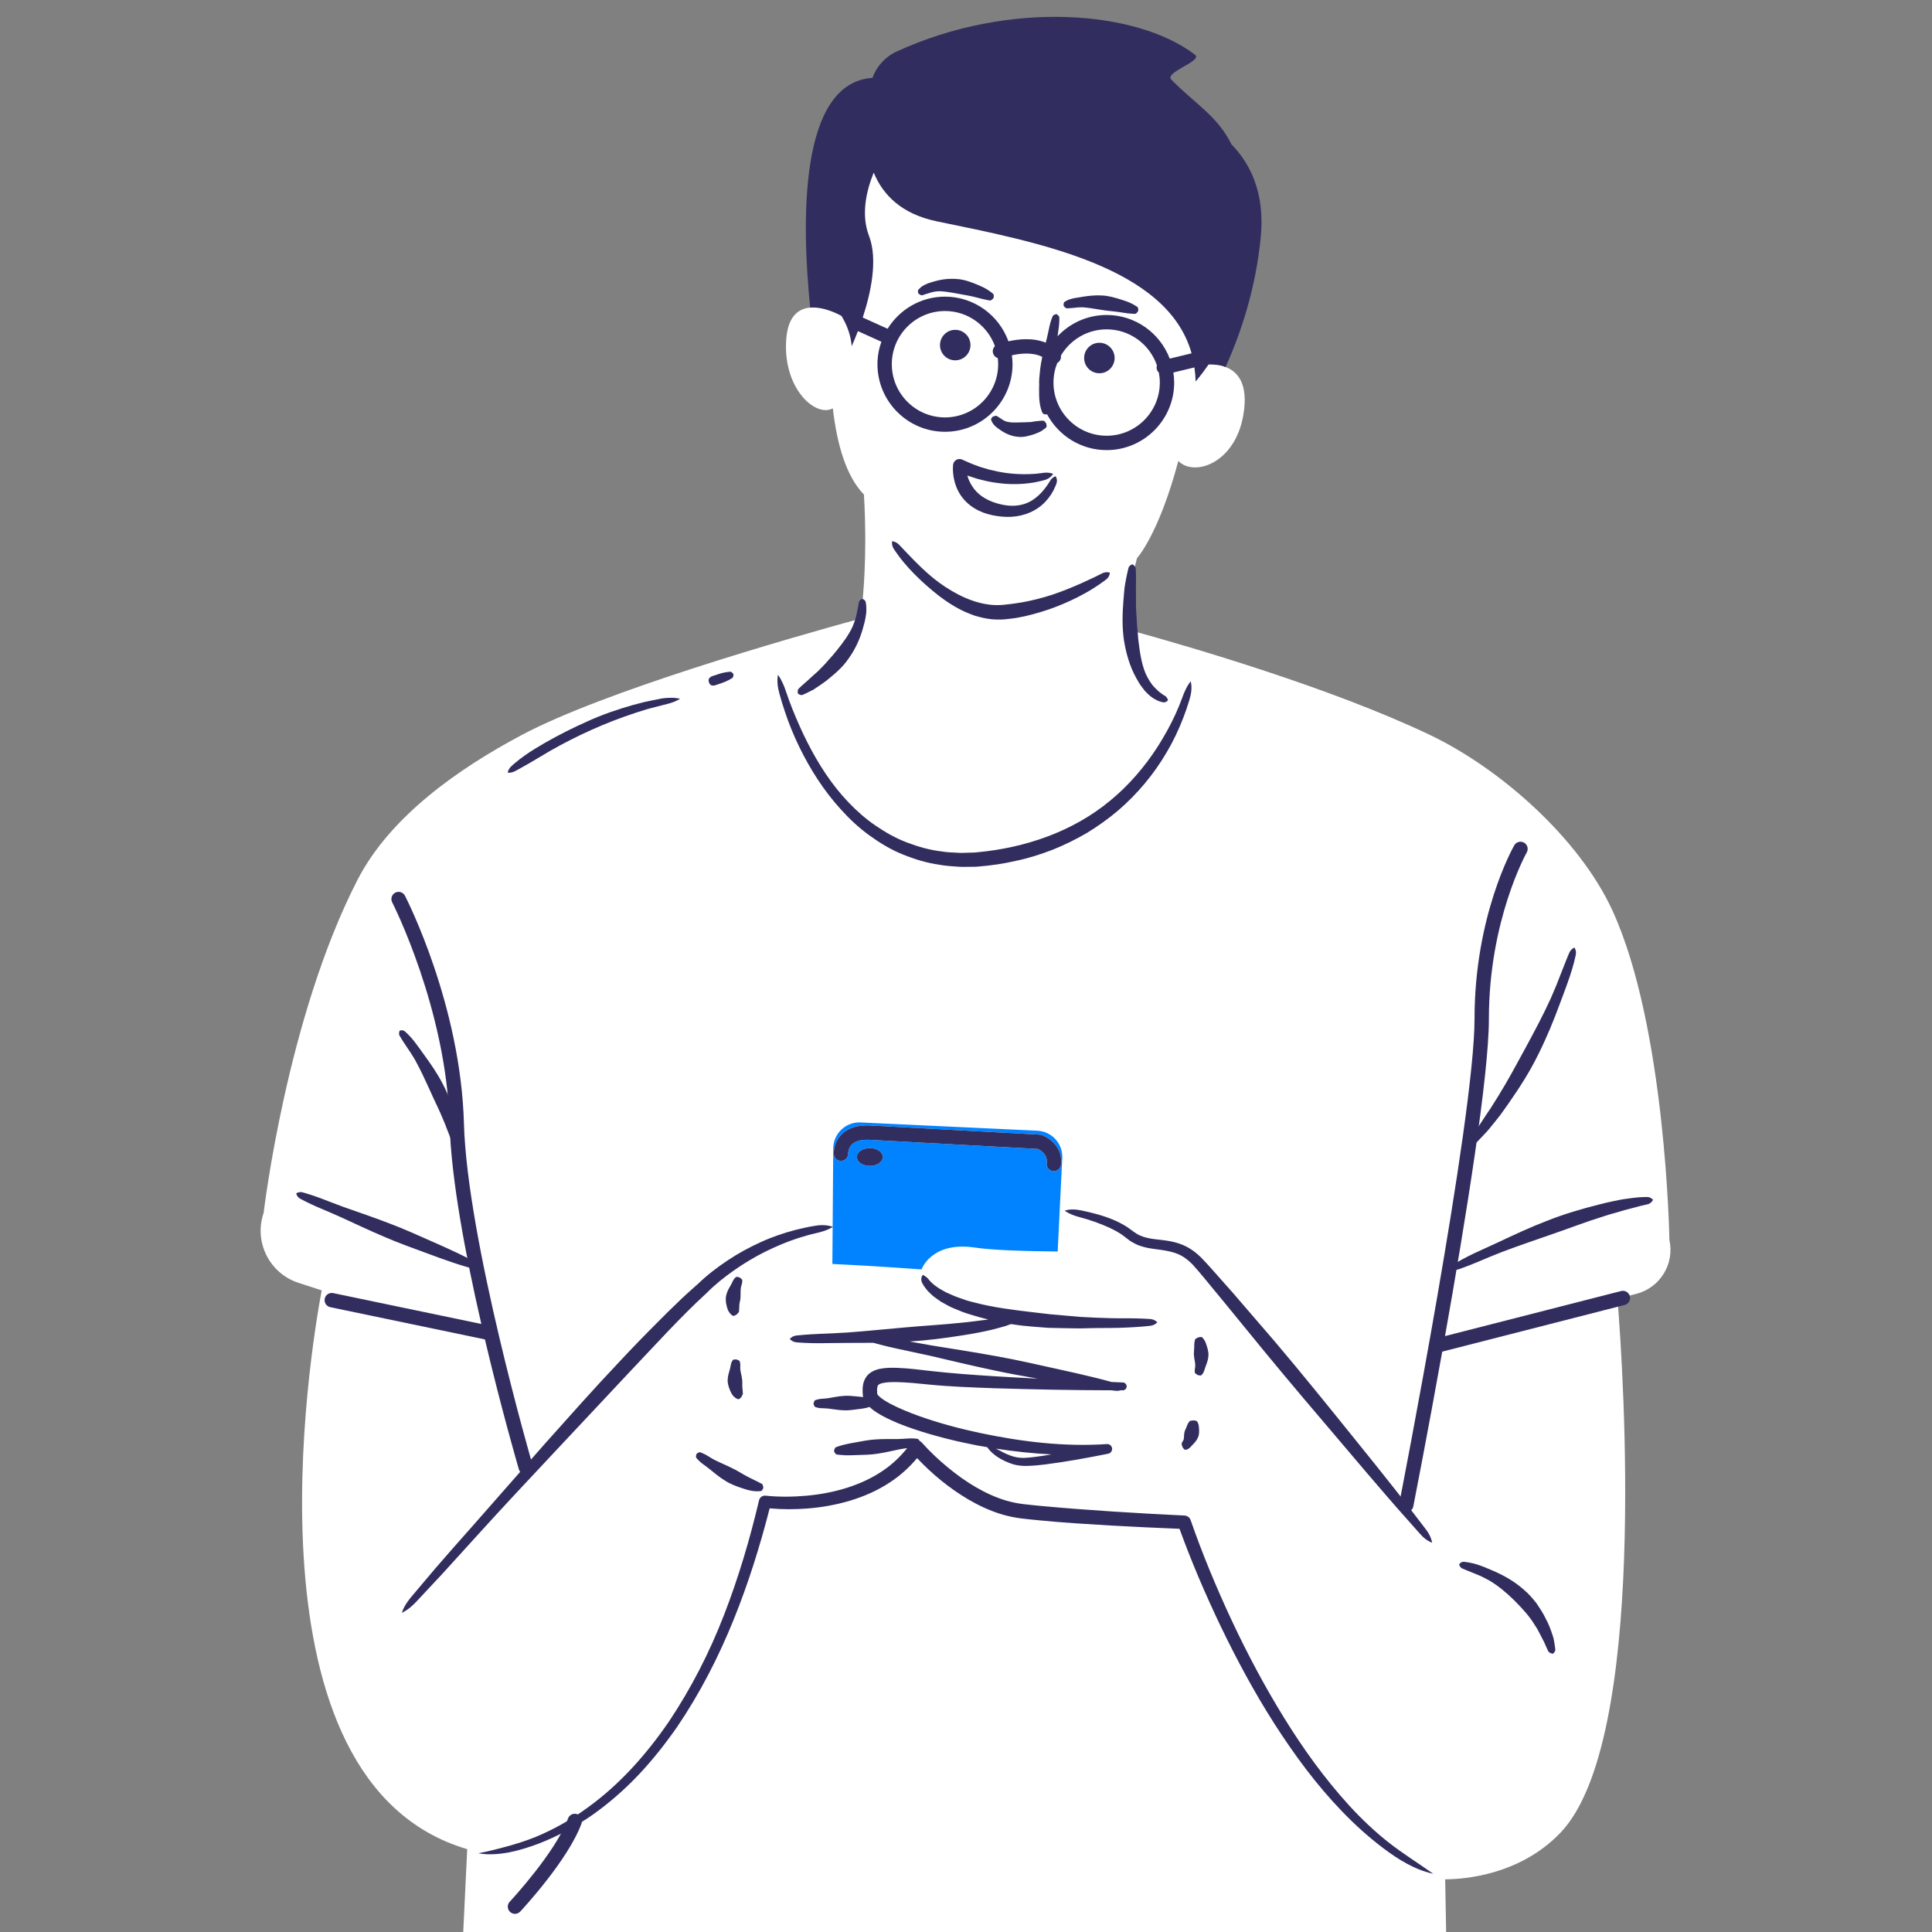 <svg xmlns="http://www.w3.org/2000/svg" xmlns:xlink="http://www.w3.org/1999/xlink" width="810" zoomAndPan="magnify" viewBox="0 0 810 810" height="810" preserveAspectRatio="xMidYMid meet" version="1.0"><rect x="0" y="0" width="810" height="810" fill="#808080" stroke="none"/><defs><clipPath id="id1"><path d="M 109.277 26 L 700.355 26 L 700.355 810 L 109.277 810 Z M 109.277 26 " clip-rule="nonzero"/></clipPath></defs><g clip-path="url(#id1)"><path fill="rgb(100%, 100%, 100%)" d="M 686.055 542.441 L 678.137 544.473 C 680.586 574.992 691.035 729.953 654.199 768.41 C 637.18 786.176 613.812 787.883 605.895 787.914 L 606.301 810 L 194.215 810 L 195.879 775.266 C 100.066 747.039 130.031 566.895 134.871 540.992 L 125.145 537.836 C 112.945 533.871 106.359 520.676 110.531 508.535 C 110.531 508.535 120.109 426.648 149.938 368.789 C 163.605 342.258 192.277 322.23 218.617 308.211 C 253.254 289.77 329.93 267.801 360.797 259.336 C 364.137 234.414 362.207 207.34 362.207 207.34 C 354.871 199.801 350.945 186.648 349.172 171.203 C 341.703 175.191 327.98 162.453 329.66 141.965 C 330.449 132.316 334.977 129.301 339.828 128.949 C 342.312 128.766 345.578 128.359 348.605 127.934 C 350.738 92.609 357.496 59.852 357.496 59.852 C 364.559 39.461 385.73 26.121 420.227 26.121 C 454.73 26.121 511.969 38.676 504.918 124.973 C 504.434 130.875 503.883 136.477 503.273 141.797 L 513.188 153.645 C 518.699 155.434 523.613 160.609 521.242 174.172 C 517.707 194.375 500.57 200.004 494.02 193.258 C 485.77 224.246 476.684 234.016 476.684 234.016 C 473.113 247.031 472.543 256.602 473.637 264.191 C 500.383 271.543 558.191 288.477 599.297 308.027 C 629.105 322.203 662.023 351.488 675.887 381.445 C 698.477 430.27 699.906 519.859 699.906 519.859 C 702.133 529.895 696 539.887 686.055 542.441 " fill-opacity="1" fill-rule="nonzero"/></g><path fill="rgb(0.78%, 51.369%, 100%)" d="M 441.836 490.996 C 441.703 490.996 441.566 490.984 441.434 490.965 C 439.777 490.746 438.625 489.234 438.844 487.586 C 439.332 483.922 436.152 482.176 435.07 481.695 C 429.387 481.387 376.598 478.52 364.625 477.879 C 361.195 477.691 358.613 478.371 357.152 479.82 C 355.566 481.395 355.598 483.52 355.598 483.543 C 355.68 485.207 354.395 486.617 352.73 486.699 C 350.984 486.738 349.652 485.488 349.578 483.828 C 349.555 483.344 349.453 478.977 352.902 475.547 C 355.641 472.816 359.699 471.59 364.945 471.859 C 377.598 472.535 435.891 475.703 435.891 475.703 C 436.18 475.715 436.461 475.777 436.738 475.871 C 439.953 477.016 445.785 481.098 444.82 488.375 C 444.613 489.895 443.32 490.996 441.836 490.996 Z M 364.676 488.809 C 361.68 488.809 359.254 487.141 359.254 485.082 C 359.254 483.02 361.68 481.348 364.676 481.348 C 367.668 481.348 370.094 483.02 370.094 485.082 C 370.094 487.141 367.668 488.809 364.676 488.809 Z M 434.914 474.055 L 360.82 470.586 C 354.602 470.289 349.383 475.234 349.34 481.461 L 348.977 529.922 C 367.805 530.805 386.363 532.211 386.363 532.211 C 386.363 532.211 390.426 520.34 408.73 523.051 C 416.059 524.137 429.465 524.57 443.434 524.699 L 445.359 485.559 C 445.652 479.492 440.977 474.336 434.914 474.055 " fill-opacity="1" fill-rule="nonzero"/><path fill="rgb(19.22%, 18.039%, 37.25%)" d="M 456.398 145.578 C 453.902 148.074 453.902 152.121 456.398 154.625 C 458.895 157.113 462.945 157.113 465.441 154.625 C 467.938 152.121 467.938 148.074 465.441 145.578 C 462.945 143.082 458.895 143.082 456.398 145.578 Z M 395.965 140.16 C 393.469 142.648 393.469 146.699 395.965 149.199 C 398.461 151.695 402.508 151.695 405.004 149.199 C 407.5 146.699 407.5 142.648 405.004 140.16 C 402.508 137.656 398.461 137.656 395.965 140.16 Z M 364.34 98.902 C 368.145 108.812 365.102 122.789 361.711 133.125 L 372.133 137.836 C 377.129 129.77 386.031 124.371 396.195 124.371 C 408.434 124.371 418.848 132.191 422.793 143.094 C 426.898 142.164 433.031 141.477 438.422 143.664 C 438.586 143.039 438.758 142.402 438.914 141.77 C 439.359 140.039 439.652 138.289 440.055 136.551 C 440.25 135.688 440.512 134.828 440.793 133.973 L 441.277 132.707 C 441.441 132.285 441.797 131.902 442.957 131.676 C 443.949 132.324 444.137 132.805 444.137 133.254 L 444.121 134.602 C 444.086 135.492 444.023 136.375 443.902 137.246 C 443.742 138.496 443.551 139.73 443.395 140.98 C 448.562 135.496 455.867 132.055 463.969 132.055 C 476.051 132.055 486.355 139.676 490.414 150.352 L 499.574 148.133 C 489.406 111.734 434.676 101.43 392.805 92.805 C 378.062 89.762 370.199 81.797 366.309 72.375 C 363.203 80.039 360.91 89.988 364.34 98.902 Z M 486.258 160.383 C 486.258 158.957 486.113 157.559 485.855 156.203 C 485.453 155.816 485.129 155.344 484.992 154.77 C 484.859 154.223 484.895 153.684 485.047 153.188 C 482.043 144.41 473.742 138.082 463.969 138.082 C 455.816 138.082 448.688 142.5 444.801 149.059 C 444.957 150.008 444.648 151.016 443.898 151.727 C 443.703 151.906 443.488 152.051 443.266 152.172 C 442.254 154.719 441.676 157.484 441.676 160.383 C 441.676 172.684 451.68 182.684 463.969 182.684 C 476.262 182.684 486.258 172.684 486.258 160.383 Z M 418.484 152.699 C 418.484 151.832 418.422 150.973 418.32 150.133 C 417.488 149.863 416.773 149.246 416.434 148.375 C 415.977 147.215 416.289 145.941 417.133 145.121 C 414.02 136.551 405.82 130.398 396.195 130.398 C 383.898 130.398 373.898 140.402 373.898 152.699 C 373.898 165 383.898 175 396.195 175 C 408.484 175 418.484 165 418.484 152.699 Z M 339.672 128.969 C 336.047 93.324 334.852 34.668 365.801 32.641 C 367.535 27.754 371.191 23.777 375.969 21.582 C 423.113 -0.047 476.594 4.238 501.023 22.957 C 504.422 25.559 488.07 30.262 491.078 33.355 C 501.219 43.758 510.207 48.34 516.328 60.547 C 524.059 68.445 530.387 80.699 528.586 99.359 C 526.504 120.902 520.32 139.508 513.824 153.879 C 511.426 152.969 508.859 152.762 506.703 152.816 C 503.551 157.422 501.25 159.93 501.25 159.93 C 501.219 157.898 501.027 155.949 500.766 154.047 L 491.938 156.18 C 492.145 157.559 492.281 158.953 492.281 160.383 C 492.281 176.008 479.586 188.711 463.969 188.711 C 453.145 188.711 443.727 182.602 438.961 173.645 C 438.938 173.676 438.918 173.688 438.895 173.719 C 438.266 173.82 437.797 173.707 437.465 173.504 C 437.184 173.324 437.012 173.09 436.926 172.828 C 436.723 172.332 436.555 171.848 436.418 171.367 C 436.152 170.414 435.961 169.465 435.859 168.539 C 435.621 166.66 435.641 164.828 435.645 163.004 C 435.66 162.371 435.672 161.73 435.691 161.09 C 435.684 160.852 435.652 160.621 435.652 160.383 C 435.652 159.203 435.754 158.043 435.891 156.902 C 436.008 155.332 436.18 153.77 436.473 152.234 C 436.625 151.363 436.793 150.496 436.977 149.629 C 432.957 147.578 427.746 148.168 424.227 148.961 C 424.391 150.184 424.512 151.43 424.512 152.699 C 424.512 168.316 411.809 181.027 396.195 181.027 C 380.578 181.027 367.875 168.316 367.875 152.699 C 367.875 149.391 368.477 146.223 369.523 143.27 L 359.688 138.828 C 358.656 141.512 357.723 143.703 357.082 145.141 C 356.727 140.941 355.414 136.809 352.812 132.469 C 352.812 132.469 345.949 128.441 339.672 128.969 Z M 417.004 178.418 C 417.84 179.289 418.863 179.918 419.852 180.602 C 421.859 181.93 424.215 182.91 426.605 183.117 C 429.023 183.465 431.309 182.738 433.453 182.094 C 434.484 181.672 435.547 181.32 436.512 180.781 C 436.98 180.492 437.438 180.16 437.883 179.828 L 438.535 179.301 C 438.77 179.156 438.906 178.781 438.668 177.562 C 437.945 176.523 437.609 176.336 437.359 176.371 L 436.574 176.391 C 436.066 176.422 435.559 176.453 435.074 176.527 C 434.098 176.609 433.168 176.781 432.242 176.93 C 430.379 177.062 428.578 177.055 426.898 177.113 C 425.211 177.133 423.469 177.227 421.82 176.699 C 421 176.441 420.266 175.977 419.582 175.477 C 419.23 175.23 418.855 174.992 418.484 174.754 C 418.289 174.641 418.078 174.527 417.895 174.402 C 417.695 174.27 417.371 174.301 416.297 174.629 C 415.488 175.387 415.438 175.852 415.551 176.121 C 415.664 176.414 415.789 176.699 415.926 176.969 C 416.223 177.5 416.574 177.996 417.004 178.418 Z M 447.289 129.262 L 448.25 129.227 C 448.871 129.145 449.516 129.168 450.125 129.082 C 451.348 128.891 452.605 128.816 453.855 128.824 C 456.387 128.988 458.871 129.488 461.359 129.852 C 463.836 130.324 466.383 130.434 468.934 130.801 C 470.211 130.961 471.473 131.219 472.77 131.371 C 473.418 131.445 474.074 131.496 474.738 131.539 L 475.734 131.598 C 476.062 131.645 476.445 131.488 477.184 130.434 C 477.305 129.156 477.059 128.773 476.75 128.609 L 475.863 128.047 C 475.254 127.688 474.645 127.344 474.012 127.062 C 472.758 126.465 471.441 126.059 470.129 125.625 C 467.496 124.801 464.801 123.992 462 123.875 C 459.195 123.703 456.355 124.02 453.57 124.469 C 452.18 124.77 450.781 124.84 449.402 125.234 C 448.711 125.418 448.035 125.605 447.391 125.949 L 446.438 126.477 C 446.125 126.652 445.859 127.016 445.902 128.145 C 446.586 129.086 446.965 129.273 447.289 129.262 Z M 412.422 196.199 C 410.859 195.805 409.375 195.148 407.852 194.625 C 406.352 194.035 404.891 193.336 403.414 192.699 L 403.324 192.664 C 403.066 192.555 402.793 192.48 402.504 192.457 C 401.016 192.332 399.715 193.434 399.582 194.922 C 399.445 196.57 399.52 197.812 399.695 199.238 C 399.875 200.617 400.195 201.977 400.648 203.312 C 401.523 206 403.109 208.508 405.168 210.496 C 407.219 212.504 409.707 213.934 412.242 214.914 C 414.812 215.855 417.395 216.348 420.016 216.594 C 425.23 217.133 430.93 216.012 435.34 212.875 C 437.566 211.355 439.363 209.328 440.781 207.152 C 441.477 206.051 442.074 204.891 442.551 203.695 C 443.031 202.523 443.57 201.27 442.555 199.652 C 440.832 200.352 440.418 201.32 439.816 202.316 C 439.199 203.277 438.551 204.203 437.848 205.07 C 436.469 206.828 434.863 208.359 433.07 209.543 C 429.477 211.973 424.973 212.527 420.66 211.676 C 416.277 210.836 412.184 209.043 409.449 206.195 C 408.078 204.762 407.004 203.102 406.203 201.246 C 405.953 200.637 405.75 200.004 405.57 199.363 C 405.727 199.418 405.875 199.48 406.031 199.539 C 407.707 200.047 409.336 200.688 411.051 201.07 C 414.414 202.035 417.902 202.523 421.383 202.832 C 424.875 203.102 428.387 202.996 431.848 202.531 C 433.578 202.312 435.293 201.945 436.98 201.531 C 438.668 201.137 440.398 200.496 441.535 198.633 C 439.516 197.949 437.973 198.109 436.359 198.395 C 434.754 198.598 433.137 198.754 431.52 198.777 C 428.285 198.887 425.051 198.715 421.852 198.301 C 420.258 198.02 418.66 197.832 417.098 197.41 L 414.742 196.883 Z M 386.734 123.773 L 387.645 123.48 C 388.195 123.215 388.848 123.152 389.41 122.934 C 389.98 122.727 390.547 122.5 391.168 122.418 C 391.773 122.312 392.359 122.145 392.992 122.129 C 395.488 121.992 397.984 122.531 400.461 122.938 C 402.93 123.441 405.5 123.766 408.066 124.375 C 409.352 124.664 410.609 125.059 411.914 125.359 C 412.574 125.504 413.227 125.656 413.902 125.781 L 414.91 125.961 C 415.238 126.062 415.645 125.949 416.523 125.008 C 416.797 123.75 416.586 123.34 416.289 123.129 L 415.434 122.438 C 414.844 122.012 414.254 121.57 413.625 121.215 C 412.383 120.469 411.055 119.898 409.719 119.332 C 407.047 118.242 404.266 117.168 401.262 116.984 C 398.285 116.73 395.211 117.012 392.266 117.828 C 391.523 117.984 390.797 118.285 390.062 118.48 C 389.328 118.66 388.613 118.949 387.926 119.309 C 387.242 119.664 386.539 119.973 385.977 120.535 L 385.137 121.34 C 384.859 121.609 384.691 122.047 385.059 123.109 C 386.008 123.797 386.422 123.875 386.734 123.773 Z M 336.676 291.254 L 338.156 290.578 C 339.125 290.105 340.105 289.629 341.059 289.117 C 342.887 287.969 344.664 286.707 346.418 285.422 C 349.793 282.672 353.266 279.855 355.762 276.125 C 358.363 272.516 360.324 268.414 361.586 264.129 C 362.211 261.992 362.82 259.84 363.09 257.613 C 363.258 256.508 363.246 255.367 363.191 254.242 C 363.129 253.672 363.082 253.113 362.973 252.551 C 362.879 252 362.559 251.395 361.398 251.027 C 360.387 251.691 360.129 252.137 360.062 252.637 C 360.02 253.121 359.887 253.609 359.812 254.094 C 359.621 255.059 359.453 256.027 359.227 256.984 C 358.875 258.91 358.25 260.801 357.492 262.617 C 355.844 266.227 353.445 269.41 350.984 272.48 L 349.098 274.77 C 348.418 275.496 347.754 276.23 347.113 276.996 C 345.867 278.559 344.348 279.906 342.969 281.379 C 341.484 282.762 339.91 284.047 338.43 285.477 C 337.641 286.129 336.875 286.82 336.105 287.523 L 334.969 288.602 C 334.566 288.941 334.293 289.461 334.512 290.801 C 335.609 291.566 336.203 291.5 336.676 291.254 Z M 476.262 240.684 L 476.188 238.699 C 476.195 238.047 475.98 237.363 474.812 236.555 C 473.516 237.062 473.18 237.695 473.059 238.355 L 472.605 240.312 C 472.32 241.621 472.043 242.941 471.816 244.258 C 471.273 246.891 471.246 249.598 470.965 252.27 C 470.543 257.625 470.434 263.094 471.234 268.527 C 472.125 273.949 473.637 279.367 476.402 284.324 C 477.16 285.539 477.734 286.824 478.684 287.938 C 479.117 288.512 479.535 289.09 479.98 289.656 L 481.523 291.211 C 482.609 292.188 483.836 293.047 485.199 293.664 C 485.848 294.008 486.613 294.172 487.309 294.402 C 488.023 294.566 488.922 294.535 489.723 293.52 C 489.453 292.953 489.254 292.516 489.027 292.266 C 488.809 291.949 488.57 291.789 488.309 291.676 C 487.816 291.344 487.305 291.109 486.852 290.707 C 485.914 290.043 485.059 289.227 484.246 288.395 C 482.562 286.75 481.34 284.598 480.312 282.391 C 478.406 277.836 477.801 272.77 477.191 267.773 C 477.059 265.227 476.684 262.727 476.609 260.148 C 476.48 257.582 476.188 255.016 476.27 252.418 C 476.301 249.828 476.18 247.23 476.281 244.613 C 476.305 243.309 476.289 242 476.262 240.684 Z M 329.082 298.379 C 330.727 303.379 332.738 308.254 335.027 313.004 C 339.641 322.477 345.363 331.5 352.559 339.375 C 356.117 343.332 360.035 347.02 364.395 350.168 C 368.734 353.32 373.371 356.168 378.402 358.191 C 383.398 360.242 388.633 361.832 394 362.57 C 396.664 363.098 399.367 363.168 402.062 363.395 C 403.418 363.5 404.766 363.406 406.113 363.418 C 407.457 363.375 408.816 363.461 410.152 363.312 C 415.543 362.867 420.797 362.121 425.996 360.902 C 431.219 359.816 436.328 358.176 441.312 356.262 C 446.281 354.273 451.094 351.906 455.715 349.203 C 460.285 346.418 464.652 343.301 468.734 339.844 C 476.848 332.883 483.773 324.582 489.137 315.41 C 491.852 310.844 494.121 306.039 496.039 301.109 C 496.992 298.645 497.852 296.141 498.613 293.605 C 499.391 291.09 499.887 288.426 499.219 285.609 C 497.461 287.875 496.484 290.199 495.629 292.617 C 494.742 295.012 493.77 297.375 492.703 299.699 C 490.57 304.34 488.051 308.789 485.336 313.086 C 479.824 321.621 473.141 329.375 465.328 335.773 C 449.727 348.703 429.738 355.469 409.73 357.316 C 408.492 357.488 407.242 357.426 405.996 357.496 C 404.746 357.508 403.492 357.633 402.254 357.559 C 399.77 357.395 397.262 357.402 394.816 356.965 C 389.863 356.398 385.047 355.039 380.402 353.262 C 375.723 351.543 371.355 349.047 367.211 346.23 C 363.051 343.422 359.254 340.059 355.754 336.402 C 348.73 329.074 343.145 320.398 338.512 311.277 C 336.191 306.711 334.129 302.008 332.211 297.246 C 331.246 294.859 330.387 292.434 329.559 290 C 328.738 287.559 327.789 285.184 326.152 282.891 C 325.66 285.676 326.086 288.32 326.781 290.848 C 327.488 293.375 328.234 295.895 329.082 298.379 Z M 383.945 235.652 C 382.414 234.121 380.93 232.551 379.422 230.984 L 377.184 228.621 C 376.445 227.816 375.578 227.145 374.051 226.887 C 373.805 228.43 374.277 229.504 374.902 230.426 C 375.535 231.348 376.176 232.27 376.84 233.168 C 378.176 234.969 379.629 236.672 381.129 238.336 C 384.168 241.629 387.438 244.727 390.922 247.613 C 394.379 250.535 398.121 253.191 402.234 255.367 C 404.289 256.441 406.461 257.355 408.703 258.133 C 410.973 258.824 413.32 259.363 415.734 259.625 C 418.109 259.832 420.711 259.809 422.906 259.477 C 424.039 259.324 425.188 259.242 426.309 259.031 L 429.676 258.367 C 434.121 257.348 438.473 256.031 442.695 254.418 C 446.902 252.777 451.012 250.926 454.926 248.711 C 456.902 247.645 458.793 246.43 460.656 245.188 C 461.578 244.539 462.5 243.898 463.402 243.23 C 464.32 242.594 465.129 241.73 465.328 240.078 C 463.711 239.684 462.688 240.031 461.73 240.555 C 460.777 241.059 459.793 241.527 458.82 242.004 C 456.863 242.941 454.902 243.844 452.926 244.727 C 448.969 246.453 444.988 248.078 440.914 249.422 C 436.836 250.738 432.688 251.773 428.516 252.531 C 426.422 252.844 424.34 253.211 422.242 253.398 C 420.078 253.711 418.258 253.742 416.254 253.637 C 408.336 253.066 400.496 249.188 393.617 244.184 C 390.176 241.637 386.996 238.707 383.945 235.652 Z M 168.504 435.832 C 169.129 436.805 169.738 437.801 170.402 438.742 C 171.699 440.648 172.984 442.574 174.133 444.59 C 176.363 448.648 178.301 452.852 180.203 457.035 C 182.027 461.25 184.176 465.328 185.895 469.613 C 186.836 471.727 187.543 473.914 188.441 476.062 L 189.75 479.297 L 190.441 480.922 C 190.641 481.473 191.051 481.965 192.41 482.254 C 193.469 481.406 193.59 480.758 193.496 480.164 L 193.305 478.363 C 193.148 477.172 193.023 475.961 192.742 474.793 C 192.242 472.441 191.633 470.109 190.891 467.816 C 189.512 463.207 187.871 458.641 185.594 454.383 C 183.395 450.09 180.629 446.109 177.801 442.23 C 176.414 440.27 175.012 438.324 173.551 436.422 C 172.793 435.488 172.008 434.578 171.148 433.727 C 170.723 433.297 170.277 432.883 169.824 432.477 C 169.387 432.062 168.766 431.781 167.555 432.074 C 167.137 433.25 167.285 433.852 167.602 434.348 Z M 189.766 529.301 C 191.375 529.863 193.02 530.359 194.656 530.859 L 197.125 531.578 C 197.941 531.848 198.832 531.91 200.09 531.074 C 199.766 529.605 199.074 529.031 198.309 528.652 L 196.035 527.453 C 194.512 526.672 192.988 525.887 191.438 525.172 C 188.359 523.68 185.223 522.324 182.109 520.93 C 175.855 518.184 169.656 515.312 163.262 512.922 C 156.898 510.461 150.414 508.285 143.973 506 C 140.77 504.824 137.59 503.586 134.398 502.363 C 132.809 501.762 131.191 501.215 129.559 500.688 L 127.098 499.949 C 126.273 499.703 125.379 499.641 124.18 500.336 C 124.555 501.672 125.246 502.25 126.004 502.645 L 128.289 503.824 C 129.824 504.582 131.367 505.316 132.934 505.996 C 136.074 507.336 139.215 508.656 142.34 510.047 C 148.551 512.883 154.723 515.824 161.012 518.492 C 167.266 521.227 173.711 523.477 180.113 525.855 C 183.324 527.023 186.516 528.234 189.766 529.301 Z M 619.312 478.707 L 621.379 476.555 C 622.773 475.125 624.113 473.66 625.324 472.082 C 626.57 470.535 627.852 469.012 629.055 467.422 L 632.508 462.562 C 637.055 456.043 641.387 449.332 644.867 442.18 C 648.441 435.078 651.453 427.715 654.18 420.281 C 655.562 416.57 656.977 412.875 658.234 409.117 C 658.844 407.227 659.453 405.348 659.93 403.422 C 660.18 402.461 660.391 401.488 660.613 400.523 C 660.836 399.555 660.855 398.508 660.074 397.266 C 658.75 397.914 658.211 398.746 657.84 399.656 L 656.719 402.359 L 654.574 407.801 L 652.441 413.242 L 650.148 418.613 C 646.918 425.715 643.227 432.578 639.543 439.402 C 635.828 446.215 632.184 453.059 628.082 459.645 L 624.992 464.574 C 623.875 466.164 622.828 467.801 621.758 469.418 L 620.164 471.863 L 618.508 474.266 L 616.879 476.699 C 616.309 477.496 615.914 478.426 616.246 479.992 C 617.809 480.039 618.641 479.438 619.312 478.707 Z M 690.086 501.844 L 687.207 501.957 C 685.309 502.117 683.422 502.371 681.535 502.645 C 679.641 502.891 677.797 503.305 675.941 503.691 C 674.078 504.07 672.234 504.516 670.41 504.996 C 663.07 506.844 655.816 508.969 648.812 511.742 C 641.781 514.438 634.953 517.613 628.172 520.816 L 617.945 525.504 C 616.246 526.301 614.582 527.18 612.93 528.07 L 610.477 529.461 C 609.66 529.938 608.93 530.586 608.559 531.977 C 609.875 532.562 610.836 532.422 611.711 532.098 L 614.34 531.145 C 616.09 530.484 617.82 529.793 619.539 529.078 C 622.961 527.625 626.398 526.176 629.871 524.84 C 636.836 522.203 643.891 519.828 650.887 517.387 C 657.902 514.996 664.801 512.285 671.855 510.109 C 673.609 509.527 675.371 508.98 677.145 508.512 C 678.926 508.066 680.676 507.406 682.457 507.004 C 684.242 506.586 686.012 506.047 687.793 505.586 L 690.477 504.973 C 691.379 504.797 692.242 504.41 693.059 503.047 C 692.02 501.93 691.035 501.781 690.086 501.844 Z M 651.777 689.383 C 651.551 688.156 651.418 686.887 650.969 685.715 C 650.203 683.324 649.352 680.945 648.109 678.734 C 647.055 676.418 645.602 674.328 644.195 672.195 C 642.617 670.215 640.973 668.227 639.004 666.605 C 635.219 663.199 630.785 660.637 626.223 658.652 C 623.938 657.66 621.656 656.684 619.293 655.926 C 618.109 655.547 616.902 655.254 615.676 655.047 C 615.066 654.926 614.434 654.875 613.812 654.801 C 613.199 654.734 612.504 654.875 611.727 655.848 C 612.121 657.035 612.598 657.418 613.141 657.637 C 613.688 657.855 614.227 658.059 614.758 658.301 L 617.98 659.613 C 619.055 660.027 620.109 660.512 621.172 660.957 L 624.238 662.535 C 628.215 664.895 631.727 667.863 634.91 671.004 C 638.059 674.18 641.148 677.465 643.496 681.348 C 644.812 683.207 645.688 685.301 646.785 687.328 C 647.383 688.316 647.77 689.41 648.262 690.465 L 649.008 692.055 C 649.227 692.602 649.656 693.078 651.039 693.367 C 652.07 692.508 652.164 691.836 652.047 691.227 Z M 508.039 532.047 C 506.559 530.383 505.004 528.711 503.398 527.047 C 501.648 525.359 499.695 523.824 497.488 522.676 C 495.273 521.547 492.883 520.812 490.551 520.379 C 488.219 519.941 485.945 519.77 483.812 519.488 C 481.68 519.207 479.691 518.781 477.918 517.969 C 476.113 517.18 474.777 515.957 472.621 514.469 C 468.594 511.879 464.254 510.25 459.859 509.039 C 457.668 508.434 455.461 507.895 453.238 507.457 C 451.027 507.02 448.73 506.836 446.348 507.57 C 448.375 508.992 450.449 509.715 452.582 510.285 C 454.707 510.844 456.801 511.504 458.871 512.211 C 462.969 513.688 467.016 515.359 470.449 517.699 L 473.035 519.676 C 474.004 520.461 475.129 521.074 476.25 521.621 C 478.531 522.695 480.957 523.215 483.234 523.539 C 487.805 524.156 491.945 524.59 495.43 526.527 C 497.152 527.504 498.691 528.805 500.102 530.258 C 501.535 531.859 502.965 533.508 504.391 535.234 L 512.887 545.535 L 529.82 566.246 C 541.148 580.027 552.73 593.609 564.293 607.203 C 570.074 614.004 575.816 620.832 581.68 627.566 C 584.57 630.965 587.559 634.281 590.52 637.625 L 594.961 642.637 C 596.414 644.324 598.051 645.875 600.426 646.805 C 599.969 644.293 598.766 642.395 597.387 640.637 L 593.309 635.316 C 590.59 631.781 587.898 628.219 585.109 624.73 C 579.605 617.703 573.98 610.773 568.379 603.82 C 557.184 589.914 545.973 576.02 534.43 562.395 L 516.949 542.098 Z M 565.527 756.832 C 555.281 745.566 546.328 733.125 538.305 720.121 C 530.273 707.117 523.074 693.586 516.566 679.73 C 510.094 665.887 504.152 651.664 499.18 637.312 C 498.805 636.246 497.812 635.449 496.613 635.395 C 476.543 634.426 456.426 633.215 436.48 631.379 C 433.984 631.152 431.508 630.875 429.031 630.602 C 426.672 630.32 424.398 629.855 422.121 629.203 C 417.574 627.902 413.188 625.859 409.012 623.438 C 404.828 620.992 400.867 618.117 397.105 614.992 C 393.367 611.887 389.711 608.438 386.57 604.902 L 386.52 604.844 C 386.383 604.688 386.227 604.551 386.051 604.418 C 385.898 604.312 385.742 604.23 385.586 604.152 C 385.191 603.453 384.848 603.246 384.516 603.215 L 383.359 603.094 C 382.598 603.051 381.832 603.031 381.074 603.07 C 379.562 603.145 378.051 603.312 376.531 603.324 C 373.484 603.352 370.434 603.262 367.41 603.469 C 364.375 603.602 361.398 604.25 358.406 604.781 C 356.914 605.062 355.414 605.289 353.938 605.672 C 353.191 605.848 352.457 606.078 351.715 606.312 L 350.613 606.695 C 350.242 606.789 349.898 607.102 349.652 608.383 C 350.16 609.574 350.562 609.812 350.945 609.824 L 352.105 609.969 C 352.875 610.043 353.641 610.105 354.406 610.125 C 355.938 610.188 357.449 610.094 358.973 610.059 C 362.004 609.949 365.055 609.957 368.043 609.449 C 371.039 609.016 374.012 608.281 376.992 607.668 C 378.105 607.441 379.223 607.289 380.34 607.133 C 377.418 610.773 374 614.02 370.086 616.645 C 365.48 619.781 360.305 622.125 354.906 623.824 C 349.496 625.512 343.859 626.574 338.156 627.082 C 332.488 627.59 326.598 627.652 321.082 627.074 L 320.988 627.062 C 319.727 626.93 318.531 627.754 318.23 629.027 C 314.367 645.379 309.594 661.527 303.512 677.172 C 297.461 692.82 289.762 707.812 280.484 721.727 C 271.043 735.484 259.824 748.168 246.281 757.902 C 239.578 762.82 232.281 766.93 224.605 770.129 C 220.75 771.684 216.793 772.957 212.789 774.051 C 208.773 775.16 204.75 776.184 200.543 777 C 204.793 777.758 209.164 777.395 213.383 776.629 C 217.602 775.812 221.711 774.484 225.734 772.996 C 233.742 769.879 241.371 765.812 248.414 760.891 C 255.418 755.922 261.914 750.25 267.793 744.027 C 273.68 737.797 278.973 731.051 283.875 724.043 C 293.469 709.891 301.312 694.629 307.672 678.828 C 313.777 663.715 318.656 648.145 322.68 632.387 C 328.059 632.871 333.297 632.852 338.613 632.438 C 344.648 631.957 350.676 630.891 356.539 629.121 C 362.387 627.344 368.094 624.836 373.266 621.379 C 377.469 618.625 381.246 615.199 384.496 611.324 C 390.867 618.086 397.945 623.887 405.957 628.648 C 410.484 631.277 415.293 633.543 420.441 635.023 C 423 635.762 425.672 636.309 428.324 636.629 C 430.848 636.91 433.375 637.195 435.898 637.426 C 445.992 638.418 456.066 639.012 466.145 639.609 C 475.598 640.137 485.047 640.586 494.516 640.957 C 499.605 654.996 505.441 668.578 511.852 681.977 C 518.574 695.922 525.926 709.582 534.277 722.656 C 542.648 735.695 551.879 748.281 562.711 759.484 C 568.109 765.086 573.906 770.336 580.148 775.016 C 586.363 779.676 593.164 783.906 600.879 785.586 C 594.508 781.051 588.133 777.125 582.137 772.418 C 576.18 767.715 570.664 762.445 565.527 756.832 Z M 232.367 608.91 L 264.062 575.105 C 274.68 563.949 285.078 552.363 296.234 542.133 L 296.336 542.039 L 296.43 541.945 C 299.77 538.562 303.789 535.352 307.859 532.512 C 311.973 529.668 316.254 527.059 320.742 524.82 C 325.238 522.605 329.859 520.629 334.645 519.074 C 337.039 518.32 339.453 517.613 341.91 517.066 C 344.367 516.496 346.793 515.875 349.203 514.352 C 346.52 513.441 343.859 513.516 341.301 513.988 C 338.727 514.402 336.172 514.977 333.633 515.613 C 328.582 516.934 323.602 518.621 318.836 520.816 C 314.078 523 309.438 525.492 305.082 528.422 C 300.691 531.363 296.574 534.461 292.621 538.289 L 292.816 538.105 C 289.871 540.727 286.879 543.332 284.133 546.059 C 281.301 548.746 278.539 551.48 275.82 554.242 C 270.32 559.73 264.93 565.281 259.648 570.953 C 248.996 582.191 238.738 593.785 228.426 605.316 L 197.781 640.18 C 192.641 645.949 187.531 651.758 182.473 657.605 L 174.984 666.469 C 172.535 669.469 169.762 672.184 168.457 676.188 C 172.277 674.406 174.633 671.332 177.316 668.547 L 185.238 660.078 L 200.832 642.906 C 211.219 631.465 221.785 620.18 232.367 608.91 Z M 502.152 596.387 L 501.906 595.949 C 501.863 595.805 501.566 595.641 500.344 595.496 C 499.117 595.617 498.809 595.719 498.758 595.836 L 498.484 596.188 C 498.309 596.426 498.152 596.656 498.027 596.891 C 497.77 597.355 497.645 597.816 497.457 598.27 C 497.105 599.18 496.59 599.988 496.52 600.855 C 496.359 601.703 496.465 602.648 496.266 603.453 C 496.176 603.867 495.93 604.16 495.738 604.457 C 495.629 604.586 495.586 604.82 495.504 605 L 495.41 605.34 C 495.367 605.457 495.449 605.762 495.824 606.793 C 496.426 607.699 496.734 607.855 496.914 607.828 C 497.098 607.812 497.293 607.785 497.488 607.75 C 497.863 607.66 498.156 607.48 498.457 607.273 C 499.027 606.844 499.449 606.293 499.926 605.824 C 500.891 604.855 501.789 603.816 502.258 602.641 C 502.816 601.488 502.746 600.223 502.703 599.043 C 502.664 598.445 502.66 597.863 502.488 597.273 C 502.422 596.977 502.289 596.676 502.152 596.387 Z M 503.68 576.555 L 504.09 576.121 C 504.34 575.82 504.551 575.492 504.68 575.141 C 504.98 574.453 505.137 573.73 505.406 573.027 C 505.938 571.621 506.527 570.141 506.617 568.625 C 506.805 567.105 506.359 565.621 505.918 564.203 C 505.68 563.492 505.48 562.785 505.098 562.121 C 504.918 561.785 504.691 561.473 504.441 561.16 L 504.039 560.707 C 503.945 560.551 503.586 560.445 502.379 560.688 C 501.273 561.246 501.027 561.461 501.023 561.629 L 500.898 562.145 C 500.836 562.477 500.766 562.816 500.734 563.137 C 500.66 563.781 500.703 564.395 500.68 565.016 C 500.652 566.254 500.414 567.457 500.602 568.625 C 500.715 569.805 501.055 571.016 501.109 572.25 C 501.16 572.871 501.012 573.461 500.922 574.055 C 500.891 574.363 500.891 574.676 500.898 575.004 L 500.965 575.52 C 500.984 575.695 501.203 575.938 502.152 576.508 C 503.211 576.766 503.551 576.691 503.68 576.555 Z M 296.379 610.188 C 295.82 609.855 295.23 609.562 294.621 609.293 L 293.695 608.914 C 293.383 608.785 292.953 608.828 292.039 609.512 C 291.656 610.59 291.762 611.012 291.988 611.273 L 292.672 612.051 C 293.145 612.535 293.637 613.004 294.164 613.414 C 295.223 614.246 296.34 614.98 297.387 615.836 C 299.469 617.539 301.57 619.289 303.895 620.715 C 306.18 622.219 308.793 623.168 311.445 624.039 C 312.762 624.477 314.133 624.875 315.547 625.094 C 316.266 625.18 316.992 625.227 317.715 625.242 L 318.844 625.156 C 319.207 625.156 319.613 624.938 320.055 623.75 C 319.84 622.465 319.602 622.145 319.309 622.039 L 318.48 621.648 C 317.922 621.344 317.371 621.039 316.816 620.797 C 315.723 620.207 314.586 619.754 313.477 619.133 C 311.25 617.98 309.137 616.551 306.816 615.465 C 304.527 614.316 302.098 613.336 299.758 612.164 C 298.586 611.582 297.5 610.852 296.379 610.188 Z M 311.102 578.102 C 310.969 576.879 310.555 575.582 310.391 574.25 C 310.305 573.578 310.379 572.922 310.379 572.258 C 310.387 571.922 310.328 571.586 310.258 571.234 L 310.102 570.707 C 310.055 570.531 309.789 570.324 308.762 569.953 C 307.664 569.922 307.344 570.062 307.23 570.223 L 306.918 570.719 C 306.734 571.051 306.59 571.398 306.496 571.75 C 306.32 572.449 306.254 573.172 306.047 573.883 C 305.652 575.305 305.148 576.773 305.094 578.316 C 304.957 579.867 305.469 581.453 306.121 583.027 C 306.449 583.805 306.875 584.641 307.488 585.34 C 307.848 585.699 308.246 586.012 308.637 586.281 L 309.355 586.598 C 309.559 586.723 309.957 586.664 310.793 585.773 C 311.375 584.656 311.516 584.371 311.465 584.258 L 311.418 583.875 C 311.414 583.578 311.418 583.32 311.375 583.113 C 311.371 582.586 311.238 582.148 311.227 581.586 C 311.156 580.492 311.332 579.312 311.102 578.102 Z M 310.117 535.598 C 309.074 535.246 308.73 535.289 308.574 535.422 L 308.133 535.809 C 307.871 536.086 307.625 536.375 307.449 536.695 C 307.094 537.328 306.844 538.012 306.465 538.652 C 305.727 539.938 304.887 541.281 304.527 542.828 C 304.098 544.359 304.266 546.047 304.711 547.73 C 304.785 548.137 304.961 548.562 305.105 548.973 C 305.242 549.387 305.426 549.785 305.715 550.164 C 305.984 550.531 306.227 550.898 306.605 551.191 L 307.164 551.605 C 307.312 551.758 307.688 551.781 308.762 551.191 C 309.652 550.312 309.848 550.051 309.82 549.91 L 309.848 549.453 C 309.828 549.184 309.926 548.859 309.914 548.613 C 309.934 548.098 309.926 547.59 309.973 547.078 C 310.039 546.043 310.465 544.977 310.461 543.82 C 310.543 542.672 310.43 541.367 310.586 540.082 C 310.656 539.43 310.895 538.84 311.055 538.215 C 311.145 537.906 311.188 537.574 311.199 537.227 L 311.195 536.688 C 311.195 536.512 311 536.25 310.117 535.598 Z M 440.863 609.77 C 433.051 609.375 425.262 608.547 417.539 607.34 C 418.027 607.59 418.516 607.844 419.004 608.094 C 420.906 609.109 422.824 610.09 424.824 610.641 C 426.836 611.234 428.738 611.344 430.906 611.137 C 433.051 610.973 435.25 610.621 437.438 610.328 C 438.582 610.152 439.723 609.957 440.863 609.77 Z M 403.801 559.812 C 396.352 560.988 388.879 561.98 381.379 562.434 L 390.488 564.062 C 399.555 565.551 408.648 566.918 417.676 568.586 C 426.723 570.18 435.672 572.281 444.645 574.258 C 449.125 575.262 453.617 576.227 458.074 577.344 C 460.312 577.863 462.539 578.461 464.758 579.055 L 465.992 579.395 C 467.59 579.465 469.184 579.531 470.777 579.609 C 471.688 579.645 472.395 580.41 472.355 581.32 C 472.324 582.203 471.59 582.895 470.715 582.906 C 470.395 582.906 470.074 582.902 469.762 582.902 C 468.957 583.164 468.207 583.176 467.48 583.07 L 465.953 582.891 C 449.488 582.863 433.039 582.531 416.559 582.016 C 407.52 581.68 398.496 581.383 389.375 580.473 C 384.922 580.016 380.453 579.559 376.137 579.453 C 374.008 579.414 371.836 579.457 370.137 579.84 C 369.305 580.016 368.625 580.297 368.363 580.543 C 368.094 580.77 367.957 580.988 367.812 581.664 C 367.68 582.305 367.691 583.254 367.773 584.219 L 367.801 584.48 C 367.801 584.48 367.801 584.488 367.836 584.551 C 367.941 584.715 368.125 584.977 368.418 585.262 C 369.566 586.406 371.43 587.551 373.266 588.535 C 377.023 590.504 381.121 592.16 385.266 593.66 C 393.586 596.633 402.227 598.934 410.941 600.793 C 428.367 604.461 446.293 606.652 464.035 605.434 L 464.066 605.426 C 465.195 605.352 466.176 606.207 466.258 607.336 C 466.324 608.371 465.605 609.285 464.613 609.48 C 455.766 611.25 446.934 612.875 437.934 614.008 C 435.684 614.293 433.422 614.5 431.086 614.574 C 428.785 614.711 426.141 614.441 423.883 613.621 C 419.945 612.191 416.254 610.09 413.859 606.73 C 412.535 606.508 411.207 606.293 409.883 606.047 C 400.93 604.316 392.059 602.141 383.336 599.219 C 378.973 597.738 374.652 596.098 370.426 593.859 C 368.438 592.77 366.469 591.66 364.512 589.863 L 364.402 589.902 C 363.879 590.07 363.367 590.227 362.852 590.336 C 361.824 590.574 360.789 590.66 359.754 590.805 C 357.688 591.055 355.621 591.422 353.547 591.27 C 351.473 591.207 349.398 590.793 347.32 590.562 C 346.281 590.43 345.246 590.453 344.207 590.391 C 343.691 590.359 343.172 590.273 342.648 590.152 L 341.867 589.926 C 341.609 589.859 341.348 589.57 341.062 588.492 C 341.309 587.398 341.559 587.105 341.816 587.023 L 342.586 586.773 C 343.102 586.633 343.621 586.527 344.137 586.477 C 345.172 586.371 346.207 586.363 347.238 586.195 C 349.301 585.883 351.367 585.391 353.434 585.262 C 355.504 585.027 357.586 585.316 359.656 585.5 C 360.402 585.566 361.141 585.637 361.887 585.73 C 361.848 585.566 361.805 585.402 361.785 585.242 L 361.734 584.734 C 361.641 583.461 361.559 582.129 361.848 580.551 C 362.094 579.023 362.973 577.055 364.48 575.871 C 365.957 574.652 367.496 574.215 368.848 573.895 C 371.566 573.355 373.949 573.418 376.312 573.484 C 381.016 573.688 385.52 574.23 390.027 574.773 C 398.836 575.77 407.832 576.426 416.797 576.984 C 422.887 577.367 428.988 577.695 435.09 577.996 C 428.875 576.922 422.672 575.824 416.516 574.484 C 407.531 572.594 398.598 570.418 389.645 568.348 L 376.176 565.449 C 373.93 564.953 371.691 564.453 369.465 563.871 L 366.168 562.98 C 362.562 563.023 358.957 563.027 355.367 563.023 L 343.246 563.148 C 341.227 563.137 339.207 563.109 337.188 563.004 L 334.16 562.805 C 333.152 562.727 332.137 562.457 331.125 561.367 C 332.129 560.27 333.133 559.98 334.137 559.891 L 337.145 559.621 C 339.152 559.445 341.156 559.359 343.164 559.254 C 347.176 559.078 351.195 558.934 355.203 558.664 C 363.223 558.078 371.211 557.238 379.191 556.555 C 387.172 555.816 395.168 555.395 403.105 554.555 C 406.867 554.203 410.586 553.664 414.328 553.211 C 411.812 552.598 409.312 551.902 406.828 551.117 C 405.762 550.766 404.691 550.469 403.637 550.074 L 400.504 548.789 C 398.379 548.043 396.422 546.758 394.414 545.695 C 393.457 545.039 392.504 544.359 391.574 543.664 C 390.652 542.961 389.824 542.059 388.98 541.254 C 388.578 540.824 388.227 540.301 387.855 539.832 C 387.48 539.367 387.137 538.867 386.859 538.293 C 386.219 537.309 385.855 535.766 386.93 534.469 C 387.664 534.918 388.082 535.207 388.527 535.535 C 388.891 535.867 389.223 536.207 389.504 536.582 C 389.762 536.965 390.094 537.309 390.473 537.637 C 390.836 537.961 391.141 538.312 391.535 538.613 C 392.379 539.172 393.094 539.824 393.977 540.32 C 394.879 540.797 395.738 541.324 396.617 541.82 C 398.527 542.621 400.328 543.551 402.34 544.18 L 405.285 545.215 C 406.285 545.527 407.324 545.754 408.34 546.027 C 416.484 548.191 424.98 549.215 433.477 550.215 L 439.867 550.965 L 446.293 551.531 L 452.738 552.102 L 459.203 552.434 C 463.516 552.59 467.836 552.766 472.164 552.695 C 474.324 552.703 476.488 552.715 478.652 552.809 L 481.906 552.973 C 482.992 553.031 484.082 553.285 485.203 554.359 C 484.164 555.477 483.086 555.777 481.992 555.883 L 478.738 556.191 C 476.562 556.379 474.387 556.484 472.211 556.586 C 467.859 556.836 463.492 556.711 459.129 556.801 L 452.574 556.945 L 446.012 556.844 L 439.434 556.699 L 432.863 556.191 C 429.848 555.965 426.836 555.609 423.84 555.133 L 421.719 555.891 C 419.758 556.453 417.789 557.02 415.801 557.508 C 411.828 558.441 407.812 559.195 403.801 559.812 Z M 359.254 485.082 C 359.254 487.141 361.68 488.809 364.676 488.809 C 367.668 488.809 370.094 487.141 370.094 485.082 C 370.094 483.02 367.668 481.348 364.676 481.348 C 361.68 481.348 359.254 483.02 359.254 485.082 Z M 438.844 487.586 C 439.332 483.922 436.152 482.176 435.07 481.695 C 429.387 481.387 376.598 478.52 364.625 477.879 C 361.195 477.691 358.613 478.371 357.152 479.82 C 355.566 481.395 355.598 483.52 355.598 483.543 C 355.68 485.207 354.395 486.617 352.73 486.699 C 350.984 486.738 349.652 485.488 349.578 483.828 C 349.555 483.344 349.453 478.977 352.902 475.547 C 355.641 472.816 359.699 471.59 364.945 471.859 C 377.598 472.535 435.891 475.703 435.891 475.703 C 436.18 475.715 436.461 475.777 436.738 475.871 C 439.953 477.016 445.785 481.098 444.82 488.375 C 444.613 489.895 443.32 490.996 441.836 490.996 C 441.703 490.996 441.566 490.984 441.434 490.965 C 439.777 490.746 438.625 489.234 438.844 487.586 " fill-opacity="1" fill-rule="nonzero"/><path fill="rgb(100%, 100%, 100%)" d="M 360.605 448.121 C 359.59 447.562 358.527 447.414 357.523 447.262 C 356.758 447.191 355.98 447.129 355.242 447.031 C 353.754 446.828 352.32 446.535 351.172 446 C 350.016 445.469 349.234 444.754 348.75 443.711 C 348.27 442.672 348.113 441.285 348.148 439.848 C 348.156 438.406 348.398 436.93 348.656 435.383 C 349.191 432.125 349.754 428.461 348.105 424.742 C 347.27 422.93 345.871 421.48 344.488 420.406 C 343.094 419.328 341.684 418.477 340.305 417.648 L 338.254 416.406 C 337.652 415.973 337.039 415.633 336.512 415.133 C 335.41 414.223 334.48 413.098 333.727 411.84 C 332.25 409.281 331.434 406.461 330.066 403.312 C 327.559 409.977 332.738 417.477 338.43 420.562 C 341.07 422.383 343.734 424.035 344.633 426.309 C 345.598 428.586 345.285 431.672 344.762 434.672 C 344.488 436.289 344.199 438.004 344.18 439.777 C 344.141 441.543 344.273 443.449 345.121 445.359 C 345.953 447.285 347.715 448.848 349.484 449.625 C 351.258 450.441 353.02 450.77 354.715 451.008 C 355.559 451.125 356.395 451.195 357.227 451.266 C 357.812 451.379 358.355 451.426 358.758 451.672 C 359.586 452.066 360.18 452.891 360.559 454.145 C 360.945 455.371 361.07 456.848 361.129 458.352 C 361.18 459.891 360.801 461.32 361.781 463.227 C 363.617 462.035 363.805 460.285 364.148 458.617 C 364.477 456.922 364.59 455.141 364.227 453.234 C 363.887 451.391 362.703 449.176 360.605 448.121 Z M 484.633 408.621 C 482.91 408.672 481.148 408.945 479.367 409.719 C 477.637 410.453 475.734 412.09 475.164 414.367 C 474.84 415.477 474.926 416.555 474.996 417.559 C 475.098 418.332 475.211 419.098 475.266 419.844 C 475.398 421.336 475.418 422.805 475.152 424.039 C 474.879 425.289 474.355 426.203 473.449 426.898 C 472.531 427.602 471.215 428.055 469.805 428.332 C 468.395 428.637 466.906 428.719 465.336 428.809 C 462.043 429 458.348 429.246 455.082 431.66 C 453.492 432.871 452.379 434.555 451.641 436.133 C 450.883 437.738 450.363 439.297 449.855 440.824 L 449.09 443.09 C 448.793 443.781 448.605 444.453 448.23 445.074 C 447.586 446.352 446.688 447.508 445.621 448.512 C 443.445 450.512 440.875 451.922 438.105 453.941 C 445.145 454.941 451.332 448.246 453.113 442.02 C 454.312 439.043 455.34 436.082 457.363 434.711 C 459.371 433.281 462.457 432.902 465.492 432.766 C 467.133 432.676 468.863 432.59 470.602 432.219 C 472.332 431.875 474.164 431.328 475.844 430.086 C 477.543 428.855 478.684 426.793 479.055 424.898 C 479.465 422.984 479.398 421.199 479.258 419.492 C 479.191 418.637 479.086 417.812 478.965 416.984 C 478.953 416.387 478.883 415.84 479.027 415.395 C 479.242 414.504 479.906 413.746 481.055 413.105 C 482.164 412.453 483.578 412.016 485.035 411.633 C 486.52 411.242 488 411.301 489.645 409.934 C 488.082 408.402 486.332 408.59 484.633 408.621 Z M 409.906 415.043 C 410.773 416.777 411.125 419.102 410.535 421.117 C 409.969 423.125 408.848 424.68 407.695 426.008 C 406.547 427.371 405.23 428.5 403.984 429.566 C 401.664 431.535 399.457 433.719 398.746 436.078 C 397.977 438.406 398.973 441.379 399.844 444.465 C 402.254 450.48 401.445 459.562 395.254 463.082 C 396.215 459.781 397.387 457.105 397.887 454.18 C 398.113 452.738 398.113 451.277 397.844 449.871 C 397.77 449.148 397.508 448.496 397.316 447.777 L 396.539 445.512 C 396.008 443.992 395.469 442.438 395.086 440.715 C 394.703 439.008 394.555 436.992 395.074 435.066 C 396.184 431.152 398.953 428.699 401.445 426.531 C 402.629 425.5 403.758 424.523 404.684 423.418 C 405.633 422.34 406.398 421.172 406.691 420.062 C 406.984 418.953 406.836 417.906 406.289 416.758 C 405.746 415.613 404.836 414.469 403.82 413.363 C 403.312 412.812 402.754 412.273 402.207 411.727 C 401.539 410.969 400.809 410.172 400.391 409.09 C 399.449 406.941 399.953 404.48 400.871 402.844 C 401.809 401.148 403.035 399.852 404.367 398.754 C 405.695 397.688 406.961 396.469 409.137 396.727 C 408.668 398.816 407.461 399.676 406.523 400.891 C 405.605 402.086 404.762 403.297 404.27 404.492 C 403.762 405.699 403.699 406.707 404.078 407.543 C 404.234 407.988 404.621 408.375 405 408.836 C 405.594 409.422 406.191 410.008 406.766 410.641 C 407.914 411.906 409.062 413.281 409.906 415.043 " fill-opacity="1" fill-rule="nonzero"/><path fill="rgb(19.22%, 18.039%, 37.25%)" d="M 305.758 281.656 C 305.301 281.699 304.836 281.762 304.383 281.832 C 303.477 281.984 302.586 282.172 301.727 282.461 C 300.855 282.711 299.996 283.012 299.137 283.301 C 298.711 283.465 298.266 283.559 297.883 283.84 C 297.688 283.977 297.512 284.18 297.352 284.398 C 297.273 284.531 297.176 284.598 297.125 284.793 C 297.074 285.008 297.086 285.395 297.188 286.074 C 297.512 286.676 297.73 286.988 297.902 287.133 C 298.066 287.258 298.176 287.254 298.32 287.316 C 298.586 287.391 298.844 287.445 299.082 287.441 C 299.559 287.434 299.973 287.246 300.402 287.121 C 301.27 286.832 302.133 286.562 302.988 286.234 C 303.844 285.949 304.672 285.566 305.488 285.137 C 305.895 284.926 306.297 284.699 306.691 284.453 C 307.102 284.242 307.512 284.055 307.52 282.629 C 306.66 281.488 306.215 281.586 305.758 281.656 Z M 280.031 292.586 C 279.188 292.602 278.359 292.723 277.523 292.824 L 275.059 293.316 C 273.422 293.656 271.773 293.957 270.137 294.336 L 265.277 295.59 C 258.848 297.438 252.477 299.598 246.387 302.383 C 240.273 305.094 234.293 308.102 228.492 311.422 C 225.602 313.102 222.727 314.809 219.992 316.742 C 218.629 317.719 217.289 318.719 216.016 319.82 C 214.758 320.918 213.301 321.805 212.836 323.961 C 215.031 324.129 216.266 323.098 217.742 322.332 C 219.188 321.551 220.613 320.73 222.035 319.914 L 230.488 314.902 C 236.168 311.637 242.02 308.668 247.992 306.004 C 253.961 303.316 260.062 300.953 266.277 298.914 L 270.953 297.426 C 272.52 296.98 274.113 296.598 275.695 296.18 C 278.859 295.281 282.07 294.895 285.141 292.961 C 283.41 292.539 281.719 292.508 280.031 292.586 Z M 360.238 43.812 C 359.691 43.949 359.266 44.277 358.77 44.504 C 357.844 45.043 356.926 45.668 356.176 46.441 C 354.633 47.953 353.414 49.746 352.461 51.617 C 350.523 55.348 349.352 59.332 348.621 63.316 C 347.867 67.305 347.609 71.34 347.609 75.336 C 347.641 77.336 347.73 79.328 347.875 81.32 C 347.984 83.301 348.156 85.32 349.691 87.152 C 350.84 85.074 350.793 83.176 350.801 81.238 C 350.832 79.297 350.926 77.367 351.078 75.445 C 351.328 71.602 351.824 67.793 352.531 64.066 C 353.285 60.359 354.344 56.723 356.023 53.48 C 356.852 51.848 357.879 50.387 358.973 48.992 C 359.504 48.277 360.066 47.594 360.672 46.918 C 361.246 46.172 362.023 45.859 362.176 44.094 C 361.422 43.719 360.789 43.699 360.238 43.812 Z M 437.598 14.199 C 431.402 14.273 425.23 14.969 419.211 16.312 C 413.207 17.691 407.336 19.535 401.602 21.715 C 398.73 22.805 395.895 23.984 393.168 25.391 C 391.801 26.09 390.473 26.863 389.172 27.699 C 387.906 28.562 386.457 29.164 385.844 31.18 C 387.863 31.707 389.109 30.922 390.539 30.422 C 391.965 29.926 393.344 29.355 394.742 28.828 C 397.508 27.699 400.254 26.523 403.035 25.465 C 408.605 23.324 414.297 21.523 420.09 20.176 C 425.895 18.922 431.746 17.988 437.66 17.672 C 440.594 17.691 443.57 17.516 446.492 17.926 C 449.477 18.082 452.234 18.883 455.559 18.262 C 452.988 16.301 449.934 15.316 446.855 15.02 C 443.797 14.41 440.699 14.398 437.598 14.199 Z M 683.32 543.438 C 682.914 541.828 681.27 540.855 679.66 541.27 L 605.832 560.16 C 614.508 511.266 624.227 451.145 624.227 427.102 C 624.227 385.762 639.941 357.672 640.098 357.395 C 640.918 355.945 640.418 354.109 638.973 353.289 C 637.527 352.461 635.688 352.961 634.859 354.41 C 634.184 355.598 618.203 384.074 618.203 427.102 C 618.203 469.043 586.945 628.793 586.625 630.398 C 586.305 632.039 587.371 633.617 589.004 633.938 C 589.195 633.98 589.398 634 589.586 634 C 590.996 634 592.258 633.004 592.539 631.566 C 593.066 628.871 598.469 601.27 604.664 566.68 L 681.152 547.109 C 682.762 546.695 683.734 545.051 683.32 543.438 Z M 242.012 760.605 C 240.449 760.035 238.719 760.844 238.148 762.406 C 233 776.57 213.898 797.117 213.703 797.316 C 212.566 798.531 212.629 800.441 213.848 801.574 C 214.43 802.121 215.168 802.391 215.902 802.391 C 216.711 802.391 217.508 802.07 218.105 801.438 C 218.926 800.559 238.242 779.789 243.812 764.465 C 244.383 762.902 243.574 761.18 242.012 760.605 Z M 217.535 616.004 C 216.969 614.09 210.184 590.688 203.301 561.555 L 138.477 548.043 C 136.844 547.703 135.797 546.105 136.145 544.473 C 136.48 542.844 138.082 541.801 139.703 542.141 L 201.797 555.082 C 195.301 526.785 189.125 494.383 188.496 471.262 C 187.176 423.004 164.652 378.742 164.426 378.305 C 163.664 376.824 164.246 375.004 165.727 374.246 C 167.203 373.484 169.023 374.062 169.781 375.543 C 170.734 377.395 193.156 421.48 194.516 471.098 C 195.848 519.645 223.039 613.375 223.312 614.316 C 223.785 615.914 222.863 617.59 221.27 618.055 C 220.988 618.137 220.699 618.176 220.426 618.176 C 219.121 618.176 217.914 617.32 217.535 616.004 " fill-opacity="1" fill-rule="nonzero"/></svg>